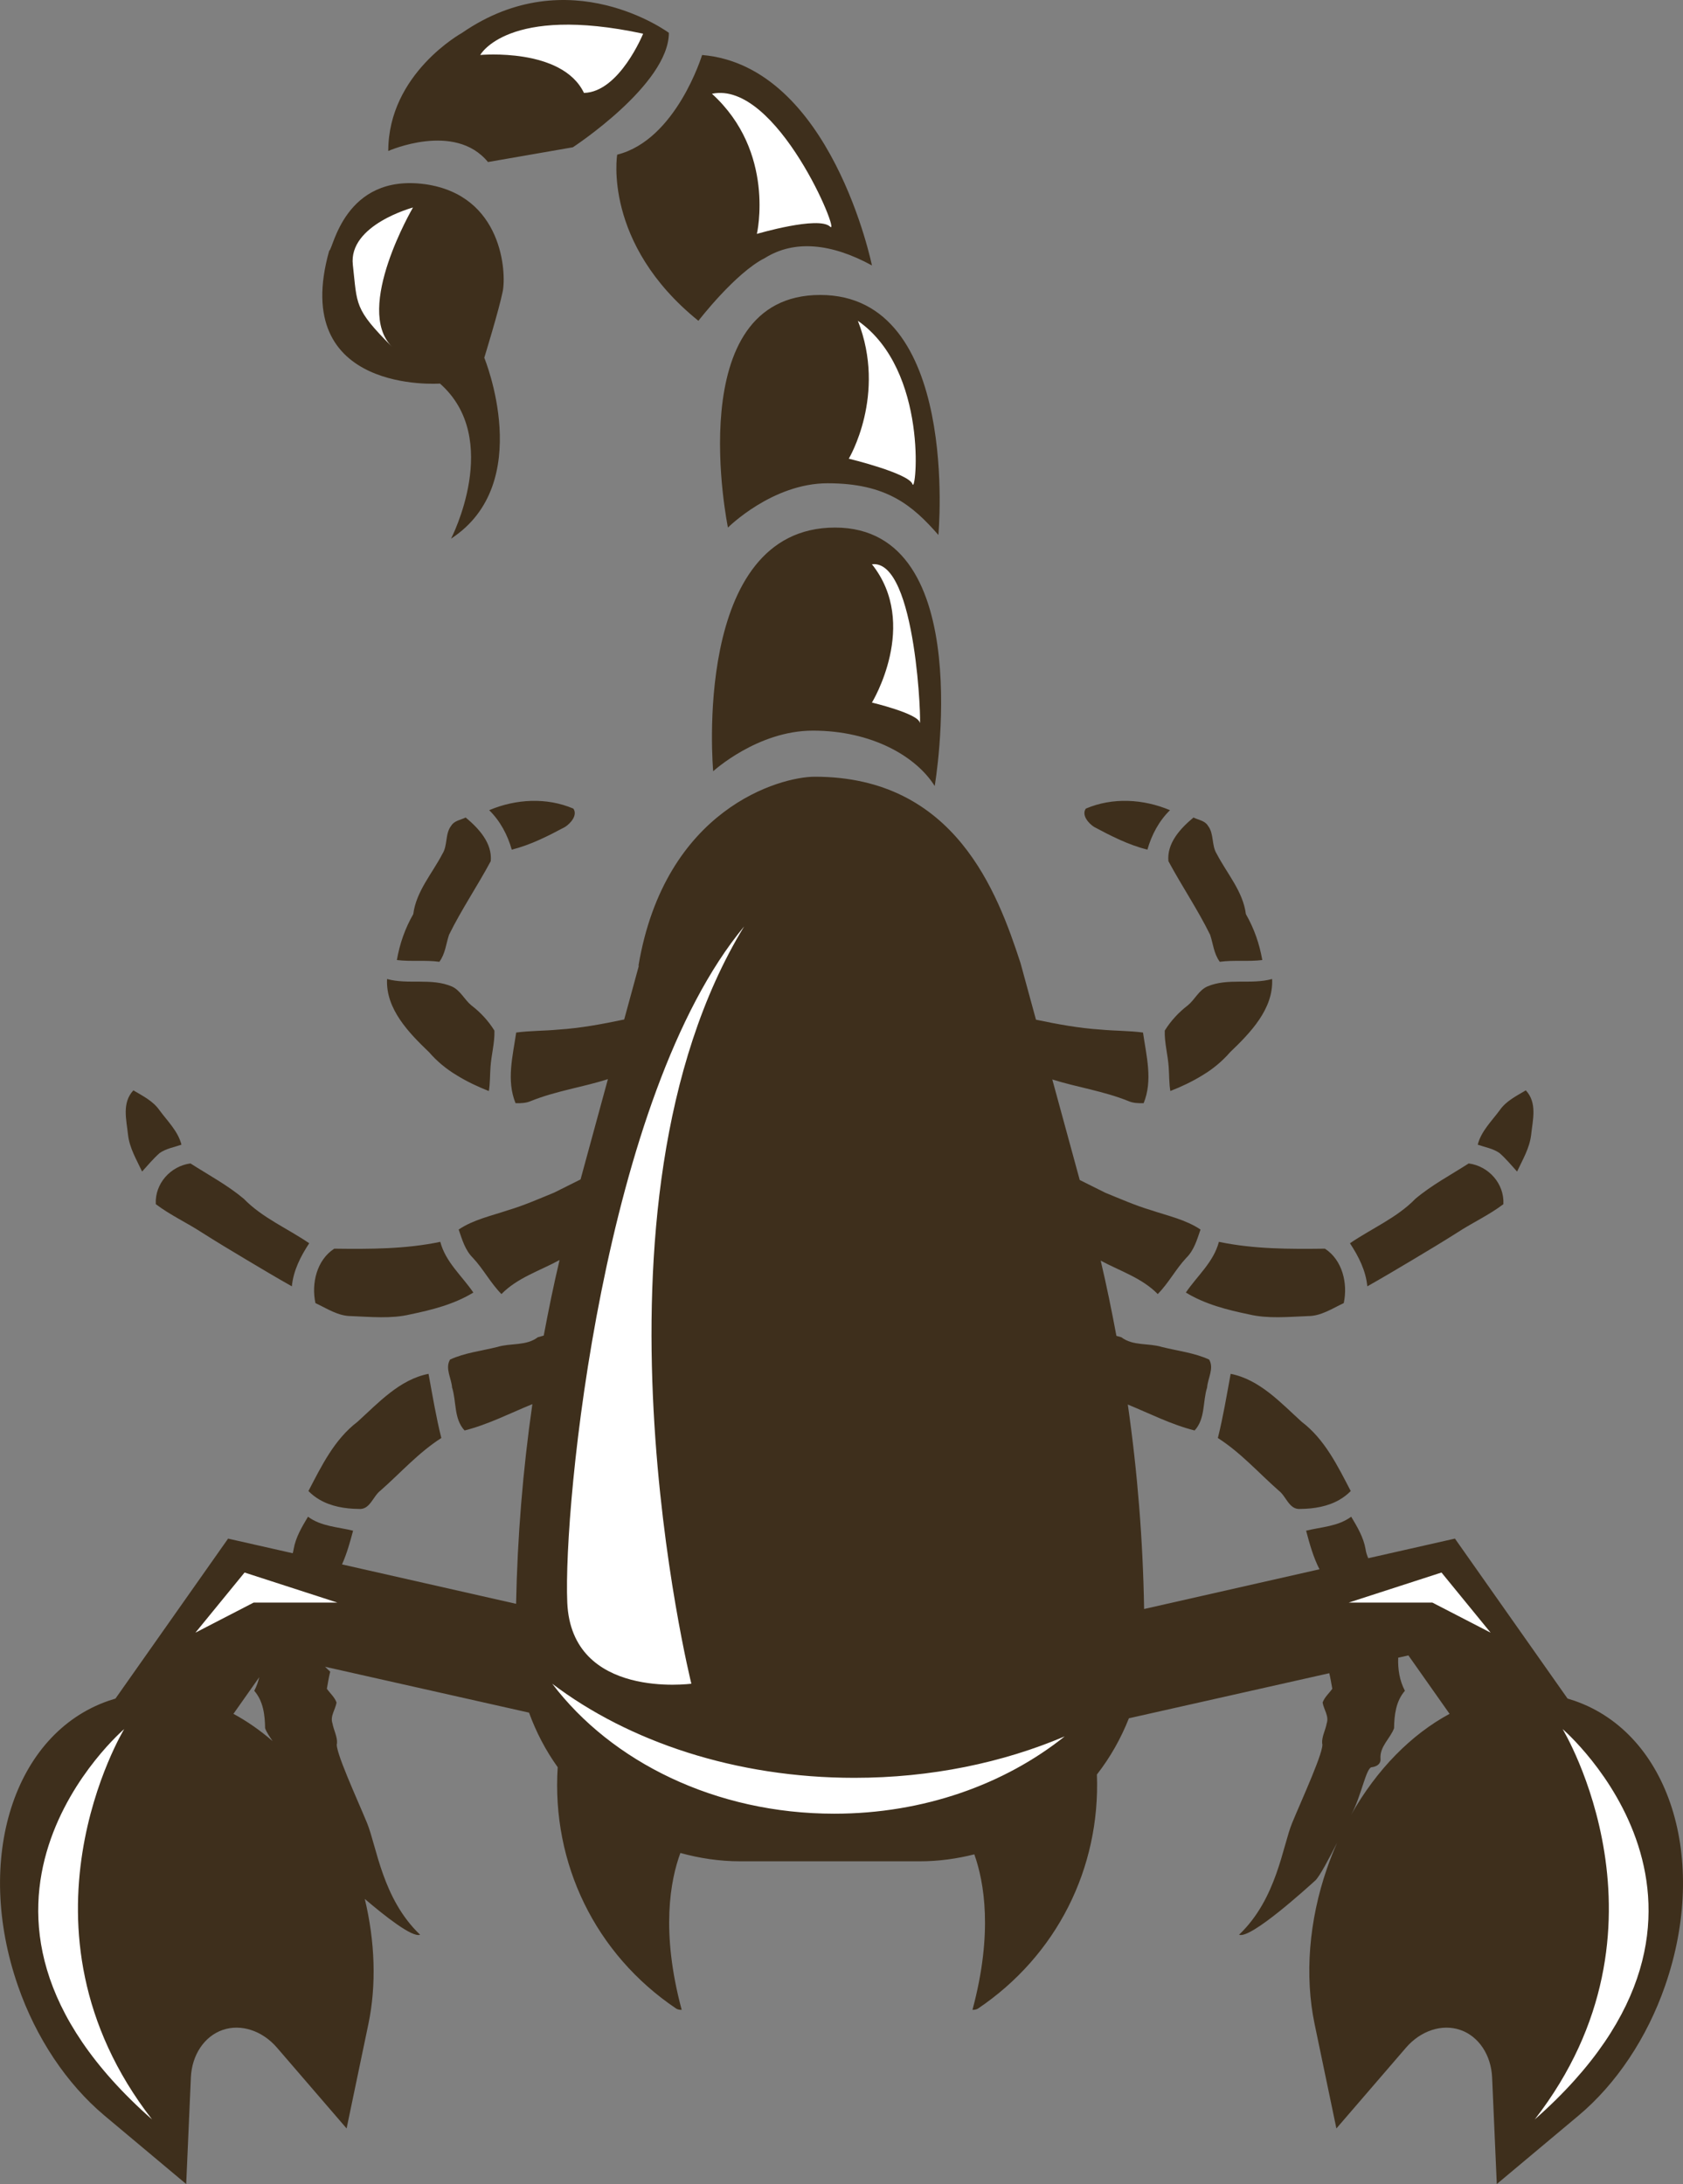 <svg version="1.1" id="图层_1" x="0px" y="0px" width="154.127px" height="200px" viewBox="0 0 154.127 200" enable-background="new 0 0 154.127 200" xml:space="preserve" xmlns="http://www.w3.org/2000/svg" xmlns:xlink="http://www.w3.org/1999/xlink" xmlns:xml="http://www.w3.org/XML/1998/namespace">
  <rect x="0" y="0" width="154.127" height="200" fill="#808080" stroke="none"/>
  <path fill="#3E2F1C" d="M76.47,48.311c-13.187,0-11.158,22.314-11.158,22.314s4.058-3.719,9.129-3.719
	c5.41,0,9.467,2.367,11.158,5.072C85.599,71.979,89.655,48.311,76.47,48.311z M66.664,48.311c0,0,4.058-4.057,9.13-4.057
	c5.408,0,7.775,2.028,10.143,4.733c0,0,2.028-21.977-10.82-21.977C62.27,27.011,66.664,48.311,66.664,48.311z M56.521,14.163
	c0,0-1.353,8.115,7.438,15.215c0,0,3.382-4.396,6.087-5.748c2.704-1.691,6.085-1.352,9.805,0.676c0,0-3.72-18.257-15.553-19.271
	C64.298,5.034,61.931,12.811,56.521,14.163z M44.688,14.839l7.775-1.352c0,0,8.791-5.748,8.791-10.481c0,0-9.129-6.762-18.934,0
	c0,0-6.763,3.719-6.763,10.82C35.559,13.825,41.645,11.12,44.688,14.839z M40.292,35.125c5.749,5.071,1.015,14.201,1.015,14.201
	c7.776-5.071,3.043-16.567,3.043-16.567s1.353-4.396,1.691-6.086c0.338-1.691,0-8.791-7.101-9.805
	c-7.438-1.015-8.453,6.086-8.791,6.086C26.431,36.14,40.292,35.125,40.292,35.125z M144.192,155.745
	c-0.213-0.074-0.425-0.141-0.637-0.203l-10.314-14.648l-7.938,1.797c-0.117-0.269-0.211-0.547-0.249-0.845
	c-0.188-1.076-0.758-2.029-1.313-2.956c-1.212,0.897-2.729,0.933-4.13,1.28c0.322,1.208,0.652,2.414,1.225,3.533l-16.06,3.638
	c-0.106-6.271-0.604-12.523-1.493-18.723c2.028,0.831,3.984,1.838,6.119,2.375c0.995-1.084,0.729-2.639,1.143-3.935
	c0.058-0.839,0.661-1.759,0.185-2.558c-1.354-0.625-2.887-0.791-4.327-1.153c-1.24-0.38-2.63-0.071-3.715-0.892
	c-0.148-0.043-0.299-0.081-0.448-0.124c-0.432-2.306-0.899-4.605-1.439-6.89c1.786,0.961,3.778,1.584,5.224,3.061
	c1.001-1.016,1.645-2.277,2.604-3.305c0.728-0.714,0.991-1.677,1.312-2.603c-1.348-0.908-2.988-1.255-4.521-1.771
	c-1.446-0.43-2.824-1.039-4.213-1.606c-0.774-0.388-1.552-0.774-2.327-1.162l-2.512-9.203c2.297,0.719,4.703,1.062,6.95,1.969
	c0.433,0.197,0.932,0.214,1.415,0.201c0.853-2.083,0.253-4.313-0.058-6.469c-1.291-0.173-2.567-0.144-3.87-0.271
	c-2.002-0.127-3.97-0.495-5.932-0.905l-1.415-5.185c-2.103-6.431-5.976-17.065-18.84-17.065c-3.169,0-13.72,2.908-16.149,17.312
	h0.036l-1.342,4.919c-1.991,0.418-3.987,0.795-6.021,0.924c-1.303,0.127-2.579,0.098-3.87,0.271
	c-0.311,2.156-0.91,4.386-0.058,6.469c0.483,0.013,0.982-0.004,1.415-0.201c2.276-0.919,4.719-1.259,7.043-1.999l-2.505,9.182
	c-0.809,0.404-1.619,0.807-2.427,1.212c-1.389,0.567-2.767,1.177-4.213,1.606c-1.533,0.517-3.174,0.863-4.521,1.771
	c0.32,0.926,0.584,1.889,1.312,2.603c0.959,1.027,1.603,2.289,2.604,3.305c1.473-1.504,3.51-2.125,5.322-3.116
	c-0.545,2.295-1.014,4.604-1.449,6.92c-0.178,0.052-0.359,0.097-0.537,0.149c-1.085,0.82-2.475,0.512-3.715,0.892
	c-1.44,0.362-2.975,0.528-4.327,1.153c-0.477,0.799,0.127,1.719,0.185,2.558c0.413,1.296,0.147,2.851,1.143,3.935
	c2.166-0.544,4.148-1.574,6.21-2.412c-0.872,6.056-1.368,12.162-1.491,18.287l-15.941-3.61c0.443-0.991,0.734-2.037,1.014-3.086
	c-1.4-0.348-2.918-0.383-4.13-1.28c-0.555,0.927-1.124,1.88-1.313,2.956c-0.017,0.134-0.051,0.261-0.086,0.388l-5.918-1.34
	l-10.314,14.648c-0.212,0.063-0.425,0.129-0.637,0.203c-8.682,3.008-12.327,14.475-8.296,26.098
	c1.652,4.768,4.468,8.986,7.927,11.887L17.052,200l0.428-9.756c0.09-2.064,1.23-3.775,2.908-4.355
	c1.675-0.578,3.63,0.057,4.979,1.623l6.374,7.396l1.996-9.561c0.745-3.564,0.611-7.546-0.33-11.457
	c1.829,1.563,4.363,3.564,5.065,3.279c-3.456-3.291-3.979-8.1-4.863-10.244c-0.886-2.146-3.003-6.738-2.746-7.283
	c0.045-0.604-0.301-1.193-0.415-1.822c-0.232-0.664,0.256-1.244,0.373-1.91c-0.165-0.482-0.583-0.836-0.887-1.264
	c0.092-0.506,0.174-1.051,0.307-1.566c-0.166-0.146-0.318-0.299-0.471-0.449l18.678,4.201c0.651,1.791,1.532,3.473,2.625,4.996
	c-0.565,8.815,3.439,17.114,10.858,22.109c0.074,0.051,0.251,0.113,0.498,0.113c-1.938-7.196-1.032-11.898-0.12-14.368
	c1.746,0.483,3.576,0.763,5.475,0.763h16.46c1.722,0,3.384-0.235,4.983-0.636c0.894,2.505,1.733,7.175-0.17,14.241
	c0.247,0,0.424-0.063,0.498-0.113c7.23-4.868,11.224-12.875,10.898-21.439c1.213-1.554,2.195-3.29,2.93-5.15l18.351-4.127
	c0.113,0.474,0.192,0.965,0.276,1.426c-0.304,0.426-0.722,0.781-0.887,1.264c0.117,0.664,0.605,1.246,0.373,1.91
	c-0.114,0.629-0.46,1.219-0.415,1.822c0.257,0.545-1.86,5.137-2.746,7.283c-0.885,2.145-1.407,6.953-4.864,10.244
	c1.06,0.43,6.284-4.34,6.976-4.961c0.384-0.347,1.247-1.974,2.005-3.471c-0.338,0.765-0.648,1.554-0.931,2.367
	c-1.652,4.768-2.055,9.826-1.132,14.242l1.996,9.561l6.374-7.396c1.35-1.566,3.305-2.201,4.979-1.623
	c1.678,0.58,2.818,2.291,2.908,4.355l0.428,9.756l7.486-6.271c3.459-2.9,6.274-7.119,7.927-11.887
	C156.52,170.219,152.874,158.752,144.192,155.745z M21.378,156.942l2.363-3.354c-0.101,0.427-0.246,0.844-0.456,1.242
	c0.83,0.953,0.976,2.229,0.993,3.428c0.153,0.418,0.429,0.793,0.683,1.178C23.821,158.45,22.62,157.612,21.378,156.942z
	 M123.739,166.179c0.009-0.018,0.022-0.043,0.03-0.058c0.428-0.758,0.81-1.965,1.09-2.814c0.28-0.852,0.512-1.447,0.749-1.477
	c0.16-0.016,0.322-0.061,0.461-0.135c0.232-0.125,0.395-0.342,0.354-0.666c-0.07-1.111,0.898-1.83,1.244-2.771
	c0.018-1.201,0.163-2.477,0.993-3.428c-0.497-0.944-0.655-1.986-0.614-3.03l0.933-0.21l3.771,5.352
	C129.256,158.823,126.083,162.021,123.739,166.179z M29.246,137.32L29.246,137.32c-0.358-0.212-0.697-0.471-1-0.781
	c1.195-2.292,2.376-4.733,4.489-6.337c1.906-1.728,3.859-3.882,6.509-4.395c0.363,1.965,0.686,3.941,1.172,5.876
	c-2.093,1.336-3.727,3.19-5.572,4.814c-0.699,0.526-0.955,1.771-1.984,1.681C31.608,138.167,30.323,137.953,29.246,137.32z
	 M28.887,119.329c-0.389-1.806,0.123-3.947,1.723-4.984c3.227,0.041,6.51,0.045,9.71-0.626c0.492,1.868,1.986,3.11,3.028,4.644
	c-1.764,1.077-3.781,1.585-5.777,2c-1.754,0.419-3.597,0.227-5.409,0.156C30.963,120.519,29.952,119.827,28.887,119.329z
	 M17.443,106.539c1.643,1.055,3.369,1.968,4.883,3.237c1.686,1.742,4.008,2.713,5.991,4.073c-0.774,1.179-1.452,2.487-1.589,3.944
	c-1.399-0.789-2.779-1.61-4.157-2.434c-1.379-0.824-2.757-1.648-4.111-2.511c-1.385-0.9-2.895-1.592-4.192-2.58
	C14.167,108.392,15.622,106.778,17.443,106.539z M11.721,103.889c-0.141-1.344-0.575-2.897,0.493-4.042
	c0.851,0.508,1.798,0.97,2.381,1.808c0.732,0.997,1.712,1.933,2.022,3.167c-0.664,0.23-1.399,0.35-1.996,0.765
	c-0.591,0.521-1.095,1.129-1.608,1.695v0.001C12.49,106.168,11.856,105.123,11.721,103.889z M41.814,98.46l0.001-0.001
	c-0.94-0.562-1.79-1.262-2.514-2.098c-1.845-1.768-3.994-3.962-3.854-6.71c1.951,0.538,4.061-0.124,5.951,0.692
	c0.768,0.354,1.134,1.202,1.768,1.721c0.84,0.641,1.562,1.423,2.113,2.313c0.037,1.106-0.29,2.239-0.36,3.351
	c-0.056,0.736-0.029,1.452-0.151,2.183C43.747,99.51,42.746,99.036,41.814,98.46z M41.124,85.597
	c-0.277,0.813-0.332,1.724-0.888,2.477c-1.292-0.177-2.599,0-3.891-0.161c0.26-1.487,0.742-2.877,1.502-4.206
	c0.265-2.08,1.719-3.693,2.663-5.506c0.503-0.783,0.234-1.853,0.814-2.59c0.278-0.464,0.875-0.527,1.322-0.749
	c1.19,0.99,2.448,2.338,2.296,3.996C43.722,81.136,42.268,83.273,41.124,85.597z M46.867,77.806
	c-0.384-1.348-1.055-2.623-2.069-3.615c2.433-1.028,5.258-1.192,7.709-0.144c0.413,0.597-0.25,1.354-0.759,1.679
	C50.205,76.551,48.596,77.372,46.867,77.806z M123.699,136.539c-0.304,0.311-0.642,0.569-1.001,0.78v0.001
	c-1.076,0.633-2.361,0.847-3.612,0.858c-1.03,0.091-1.285-1.154-1.984-1.681c-1.846-1.624-3.479-3.479-5.572-4.814
	c0.486-1.935,0.809-3.911,1.172-5.876c2.649,0.513,4.603,2.667,6.509,4.395C121.323,131.806,122.504,134.247,123.699,136.539z
	 M111.626,113.719c3.2,0.671,6.483,0.667,9.71,0.626c1.6,1.037,2.111,3.179,1.723,4.984c-1.065,0.498-2.076,1.189-3.274,1.189
	c-1.813,0.07-3.655,0.263-5.409-0.156c-1.996-0.415-4.014-0.923-5.777-2C109.64,116.829,111.134,115.587,111.626,113.719z
	 M125.217,117.794c-0.137-1.457-0.814-2.766-1.589-3.944c1.983-1.36,4.306-2.331,5.991-4.073c1.514-1.27,3.24-2.183,4.883-3.237
	c1.821,0.239,3.276,1.853,3.176,3.73c-1.298,0.988-2.808,1.68-4.192,2.58c-1.354,0.862-2.732,1.687-4.111,2.511
	C127.996,116.184,126.616,117.005,125.217,117.794z M137.324,105.587c-0.597-0.415-1.332-0.534-1.996-0.765
	c0.311-1.235,1.29-2.17,2.022-3.167c0.583-0.838,1.53-1.3,2.381-1.808c1.068,1.145,0.634,2.698,0.493,4.042
	c-0.136,1.234-0.77,2.279-1.292,3.395v-0.001C138.419,106.716,137.915,106.107,137.324,105.587z M110.547,90.342
	c1.891-0.815,4-0.154,5.951-0.692c0.14,2.748-2.01,4.943-3.854,6.71c-0.724,0.836-1.573,1.536-2.514,2.098l0.001,0.001
	c-0.932,0.576-1.933,1.05-2.953,1.449c-0.122-0.73-0.096-1.447-0.151-2.183c-0.07-1.112-0.398-2.245-0.36-3.351
	c0.552-0.89,1.273-1.671,2.113-2.313C109.413,91.544,109.779,90.695,110.547,90.342z M107.002,78.859
	c-0.152-1.658,1.104-3.006,2.296-3.996c0.447,0.222,1.044,0.284,1.321,0.749c0.581,0.737,0.312,1.807,0.815,2.59
	c0.944,1.813,2.398,3.426,2.663,5.506c0.76,1.328,1.241,2.718,1.502,4.206c-1.292,0.161-2.599-0.016-3.892,0.161
	c-0.555-0.752-0.609-1.664-0.887-2.477C109.678,83.273,108.224,81.136,107.002,78.859z M99.438,74.047
	c2.451-1.048,5.276-0.884,7.709,0.144c-1.016,0.992-1.687,2.268-2.069,3.615c-1.729-0.434-3.338-1.255-4.881-2.081
	C99.688,75.401,99.025,74.644,99.438,74.047z" class="color c1"/>
  <path fill="#FFFFFF" d="M84.229,66.17c-0.166-0.833-4.379-1.833-4.379-1.833s4.379-7.167,0-12.667
	C83.972,51.17,84.397,67.003,84.229,66.17z M77.73,42.003c0,0,5.499,1.333,5.833,2.333s1.5-10.418-5-14.959
	C81.23,36.17,77.73,42.003,77.73,42.003z M65.199,8.586c5.864,5.333,4.114,12.833,4.114,12.833s5.652-1.667,6.701-0.667
	S71.168,7.336,65.199,8.586z M43.979,5.034c0,0,7.5-0.698,9.5,3.475c3.25-0.077,5.418-5.423,5.418-5.423
	C46.48,0.42,43.979,5.034,43.979,5.034z M32.313,24.253c0.416,3.667,0.084,4,3.584,7.5c-3.5-3.5,1.924-12.75,1.924-12.75
	S31.897,20.586,32.313,24.253z M13.926,194.086c-13.606-17.543-2.552-35.75-2.552-35.75S-7.937,174.836,13.926,194.086z
	 M30.897,146.754l-8.5-2.753l-4.5,5.507l5.332-2.754H30.897z M51.95,146.754c0.387,8.918,11.363,7.428,11.363,7.428
	s-10.833-43.658,4.835-69.346C55.251,100.365,51.563,137.836,51.95,146.754z M97.503,159.006c-5.669,2.409-12.242,3.795-19.26,3.795
	c-10.86,0-20.664-3.307-27.671-8.619c5.423,7.152,14.96,11.904,25.83,11.904C84.587,166.086,92.015,163.389,97.503,159.006z
	 M136.51,149.508l-4.5-5.507l-8.5,2.753h7.667L136.51,149.508z M143.101,158.336c0,0,11.055,18.207-2.553,35.75
	C162.411,174.836,143.101,158.336,143.101,158.336z" class="color c2"/>
</svg>